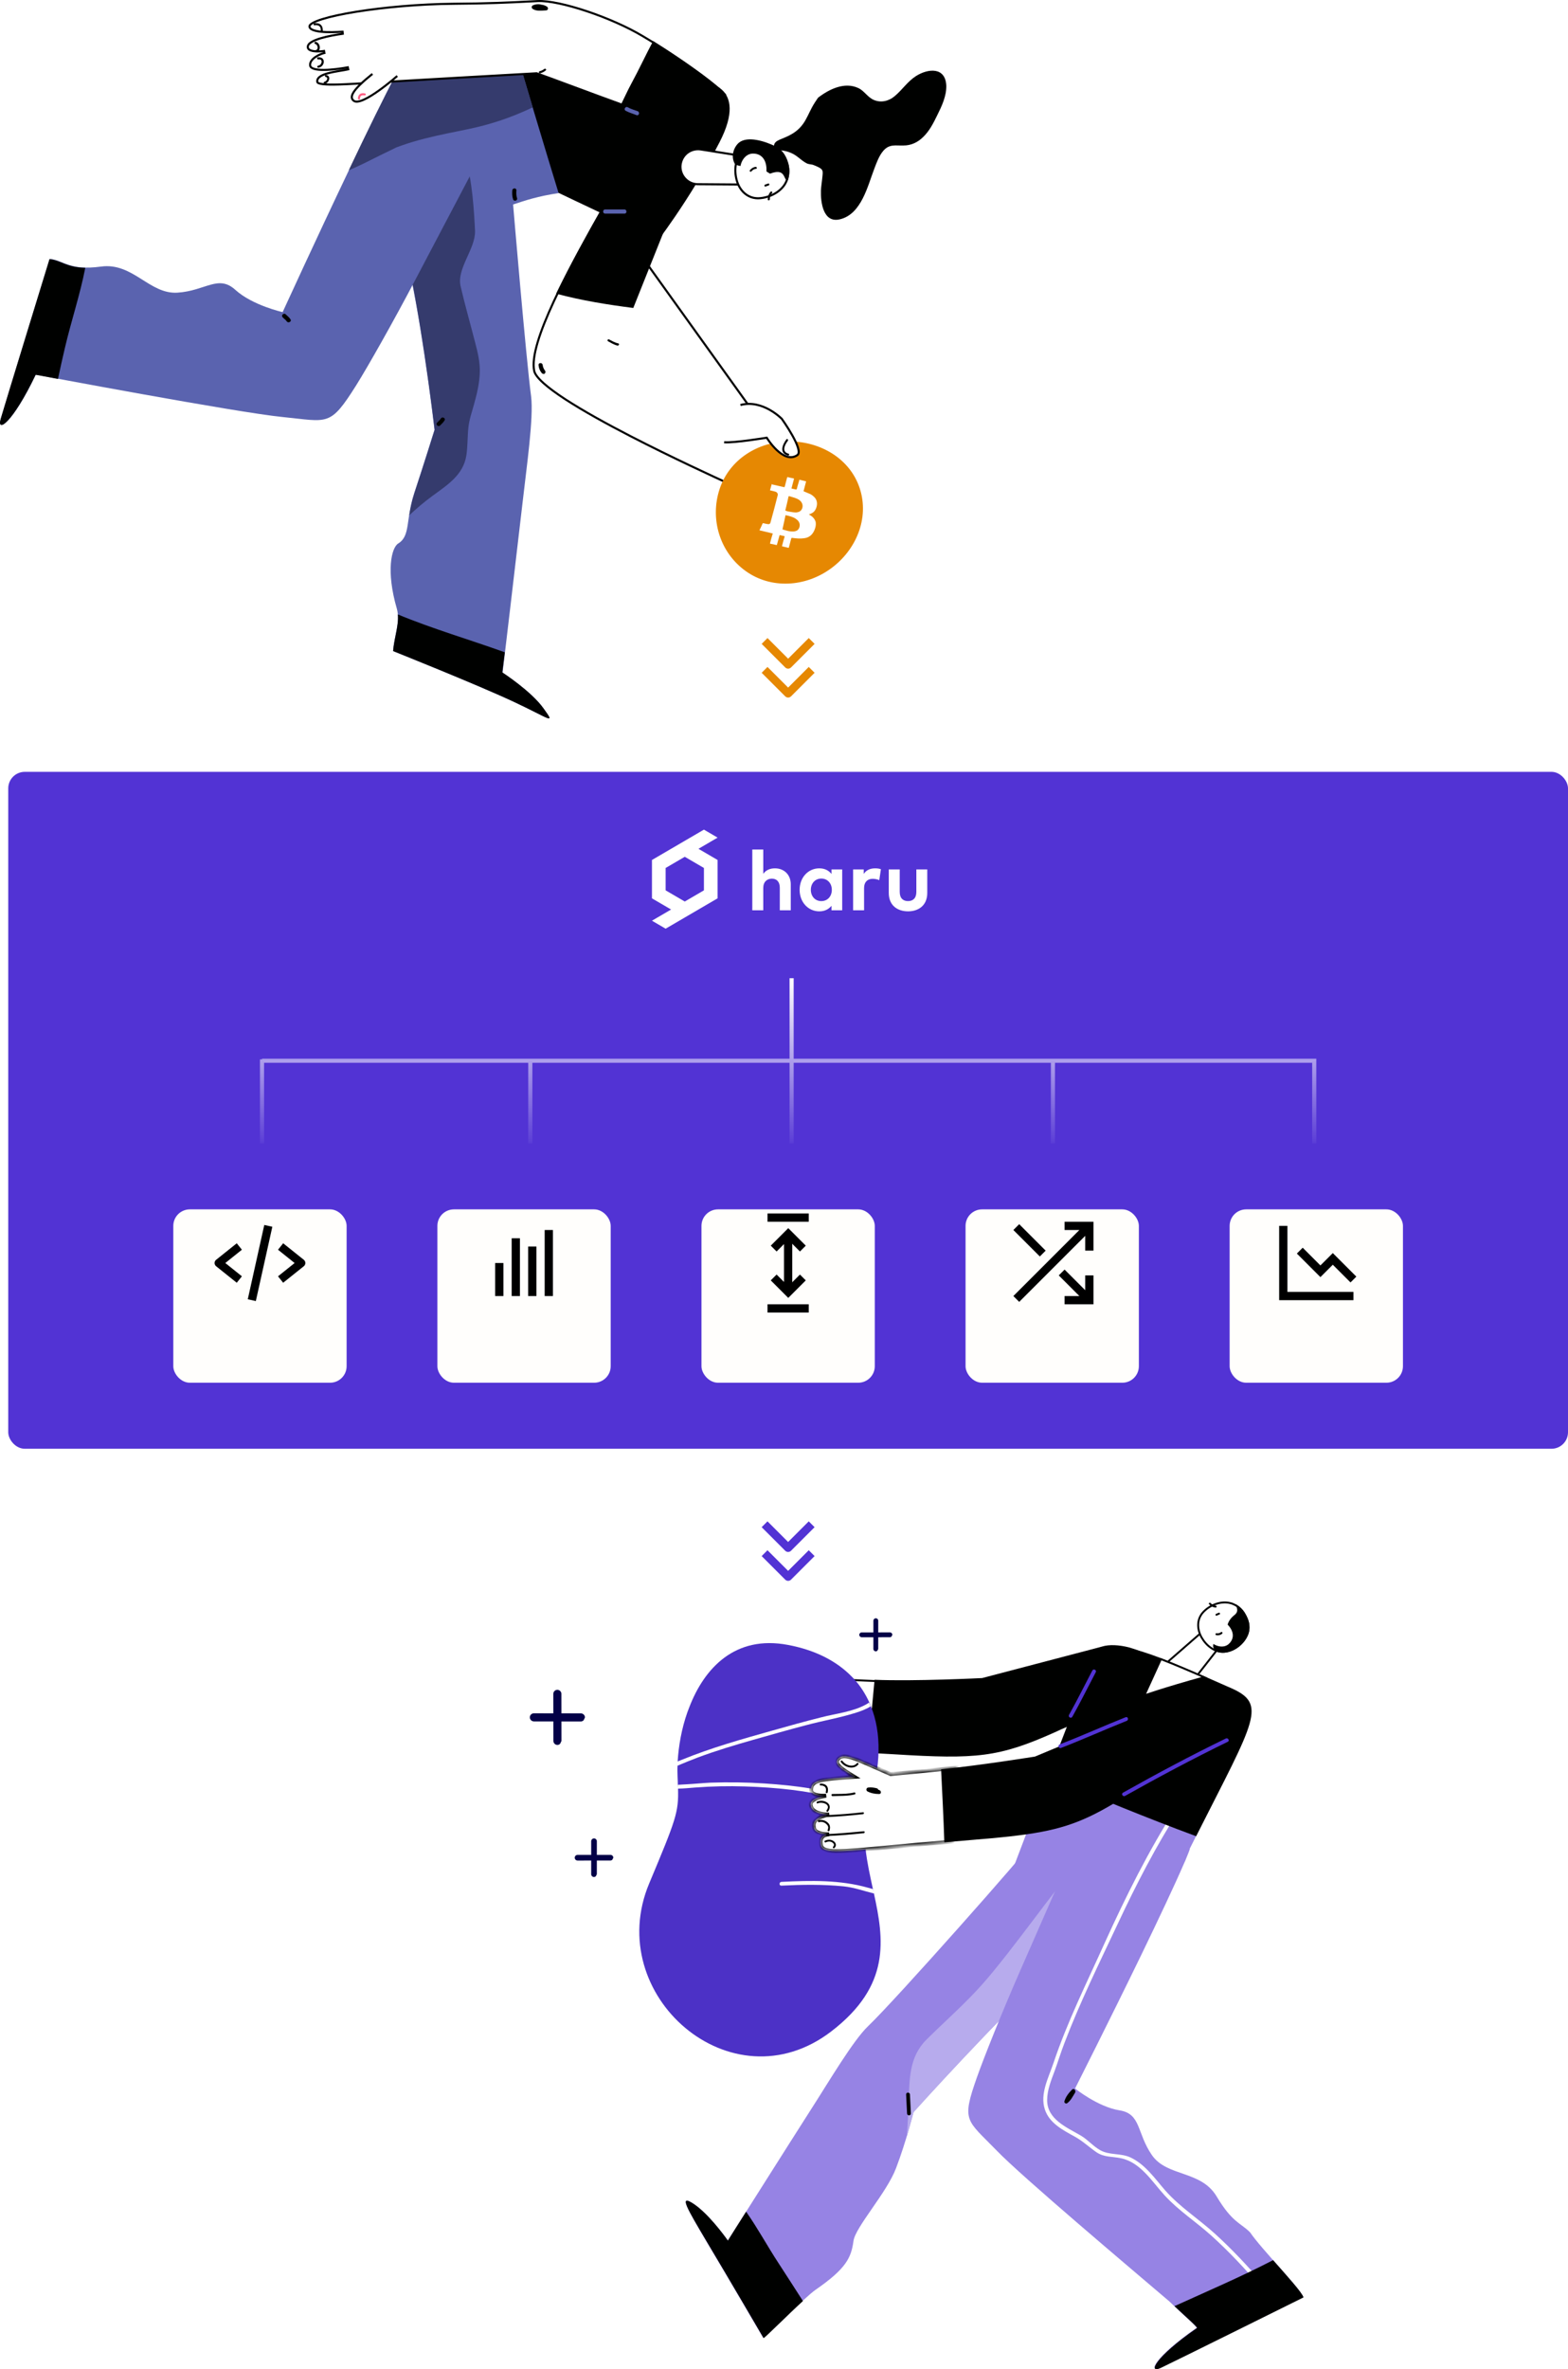 <svg xmlns="http://www.w3.org/2000/svg" width="380" height="574" fill="none" viewBox="0 0 380 574">
    <rect width="378" height="164" x="2" y="187" fill="#5233D4" rx="4"/>
    <g filter="url(#filter0_d)">
        <rect width="42" height="42" x="106" y="285" fill="#FFFEFC" rx="4"/>
    </g>
    <path fill="#000" d="M124 300h2v14h-2v-14zm4 2h2v12h-2v-12zm4-4h2v16h-2v-16zm-12 8h2v8h-2v-8z"/>
    <g filter="url(#filter1_d)">
        <rect width="42" height="42" x="170" y="285" fill="#FFFEFC" rx="4"/>
    </g>
    <path stroke="#000" stroke-miterlimit="3.999" stroke-width="2" d="M191 299v14"/>
    <path fill="#000" d="M186 316H196V318H186zM186 294H196V296H186z"/>
    <path stroke="#000" stroke-width="2" d="M187.5 302.5l3.536-3.536 3.535 3.536M187.5 309.5l3.536 3.536 3.535-3.536"/>
    <g filter="url(#filter2_d)">
        <rect width="42" height="42" x="42" y="285" fill="#FFFEFC" rx="4"/>
    </g>
    <path fill="#000" d="M57.375 310.781l1.25-1.562L54.601 306l4.024-3.219-1.25-1.562-5 4c-.237.19-.375.477-.375.781 0 .304.138.591.375.781l5 4zm11.25-9.562l-1.25 1.562L71.399 306l-4.024 3.219 1.25 1.562 5-4c.237-.19.375-.477.375-.781 0-.304-.138-.591-.375-.781l-5-4zM66 297.216l-4 18-1.953-.434 4-18 1.953.434z"/>
    <g filter="url(#filter3_d)">
        <rect width="42" height="42" x="298" y="285" fill="#FFFEFC" rx="4"/>
    </g>
    <path fill="#000" d="M312 297h-2v18h18v-2h-16v-16z"/>
    <path fill="#000" d="M320 306.586l-4.293-4.293-1.414 1.414 5.707 5.707 3-3 4.293 4.293 1.414-1.414-5.707-5.707-3 3z"/>
    <g filter="url(#filter4_d)">
        <rect width="42" height="42" x="234" y="285" fill="#FFFEFC" rx="4"/>
    </g>
    <path stroke="#000" stroke-linecap="square" stroke-width="2" d="M259 297h5v5M247 314l16-16M264 310v5h-5M258 309l5 5M247 298l5 5"/>
    <path fill="#fff" fill-rule="evenodd" d="M184.975 211.705c.702-.981 1.749-1.328 2.828-1.328 2.238 0 3.835 1.563 3.835 3.861v6.304h-2.655v-5.446c0-1.43-.712-2.216-1.923-2.216-1.139 0-2.085.745-2.085 2.237v5.425h-2.656V205.82h2.656v5.885zm11.529 3.882c0 1.512.987 2.728 2.543 2.728 1.516 0 2.543-1.165 2.543-2.728 0-1.563-1.027-2.728-2.543-2.728-1.556 0-2.543 1.216-2.543 2.728zm2.055-5.21c1.353 0 2.299.551 2.95 1.358v-1.093h2.594v9.9h-2.594v-1.093c-.641.796-1.597 1.348-2.95 1.348-2.716 0-4.772-2.237-4.772-5.21s2.056-5.21 4.772-5.21zm10.764 1.348v-1.083h-2.573v9.899h2.655v-5.394c0-1.471.844-2.227 2.075-2.227.539 0 1.17.123 1.608.317l.396-2.646c-.366-.133-.814-.214-1.383-.214-1.211 0-2.157.418-2.778 1.348zm10.737 6.589c1.139 0 2.014-.643 2.014-2.227v-5.445h2.645v5.68c0 3.126-2.197 4.475-4.659 4.475-2.472 0-4.669-1.349-4.669-4.475v-5.68h2.655v5.445c0 1.584.865 2.227 2.014 2.227zM170.595 201l-4.64 2.709-7.955 4.645v9.291l4.641 2.71h-.001l-4.64 2.71 3.314 1.935 4.641-2.71 7.954-4.645v-9.291l-4.639-2.709 4.639-2.709-3.314-1.936zm-9.281 14.709v-5.42l4.641-2.709 4.64 2.709v5.42l-4.64 2.71-4.641-2.71z" clip-rule="evenodd"/>
    <path fill="url(#paint0_linear)" fill-rule="evenodd" d="M192.345 256.5h126.657V277h-1v-19.5h-62.328V277h-1v-19.5h-62.329V277h-1v-19.5h-62.328V277h-1v-19.5H64V277h-1v-20.333h.5v-.167h127.845V237h1v19.5z" clip-rule="evenodd"/>
    <path fill="#fff" stroke="#000" stroke-width=".461" d="M296.632 397.596l-5.316-2.217-10.426 9.086 7.054 4.233 8.688-11.102z"/>
    <path fill="#fff" stroke="#000" stroke-width=".461" d="M293.545 399.287h0l.008.006c.926.661 2.068 1.011 3.249.879h.004c2.392-.221 4.714-2.137 5.515-4.36.657-1.93-.038-3.512-.674-4.648h0l-.001-.002c-.531-.973-1.327-1.77-2.3-2.301-.371-.185-.713-.355-1.094-.44h-.001l-.012-.003c-2.204-.617-4.839.353-6.453 1.968h0l-.002.002c-1.748 1.704-1.766 4.116-.65 6.218.586 1.036 1.392 2.017 2.411 2.681z"/>
    <path fill="#000100" d="M294.525 397.638c-.967.783-.506 2.349.691 2.625.507.138 1.059.184 1.612.138 2.487-.23 4.882-2.21 5.711-4.513.691-2.027-.046-3.685-.691-4.836-.552-1.014-1.381-1.843-2.395-2.395.231.783.875 1.704-.276 2.625-.921.691-1.612 1.704-1.796 2.856-.138.921-.415 1.75-1.198 2.394-.46.369-.967.691-1.474 1.014-.092.046-.138.092-.184.092z"/>
    <path fill="#fff" d="M296.69 392.894c2.211 1.658 2.809 3.869 1.059 5.435-1.474 1.289-3.915.184-4.375-.737l3.316-4.698z"/>
    <path fill="#000100" d="M293.374 388.38c.368.369.783.599 1.289.645.277 0 .231.461-.046.461-.644-.046-1.197-.369-1.612-.829-.184-.184.185-.507.369-.277zM295.538 391.144l-.644.276c-.277.138-.461-.276-.185-.414l.645-.277c.277-.092.461.323.184.415zM294.802 395.704c.414.046.783 0 1.105-.277.23-.184.507.184.276.369-.414.368-.921.46-1.427.368-.277-.046-.231-.507.046-.46z"/>
    <path fill="#fff" stroke="#000" stroke-width=".461" d="M183.562 413.833l-.012.457c-1.31.092-2.324.275-3.002.646-.334.183-.579.408-.739.685-.161.276-.246.621-.236 1.058.01.292.147.545.389.772.246.23.592.423.987.581.79.318 1.722.476 2.29.544l-.038.459c-.471-.023-1.124.014-1.646.28-.257.131-.478.315-.633.573-.155.258-.254.605-.243 1.075.01.317.093.569.265.784.175.22.458.419.902.597.896.359 2.371.604 4.696.808 2.569.226 6.135.401 11.029.641 3.907.191 8.66.424 14.428.758 1.255-5.699 2.465-11.395 3.502-17.133-7.951-.321-17.021-.731-22.081-1.095l-.001-.001-1.279-.097c-4.411-.339-7.262-.558-9.086-.438-.997.066-1.647.231-2.07.506-.406.263-.627.644-.722 1.217-.037.249.022.452.153.629.136.185.359.352.663.498.61.294 1.477.475 2.393.59l-.018.458c-.985.046-1.949.16-2.666.403-.733.248-1.105.591-1.122 1.034-.04 1.06.847 1.74 1.874 2.168.501.209 1.008.345 1.391.428.191.042.35.071.461.089l.128.019.033.005.008.001h.002v.001z"/>
    <path fill="#000100" d="M210.247 424.654c2.027.138 4.145.23 6.448.368 19.943 1.244 25.378.737 38.964-5.342.875-.415 1.797-.829 2.764-1.244.046 0 .046-.046.092-.046 5.803-2.671 13.172-6.264 23.351-11.007l2.671-.922c-2.165-3.224-5.619-5.48-9.027-6.724-.645-.23-1.244-.414-1.842-.599-2.533-.644-4.882-.737-6.54-.23l-1.014.276-28.094 7.37s-16.443.829-26.069.414c-.552 5.941-1.105 11.837-1.704 17.686z"/>
    <path fill="#FF5C82" d="M199.838 407.245c-8.658-6.679-10.869-9.074-12.435-7.508-1.566 1.566.829 4.376 5.204 8.567 4.376 4.191 7.231-1.059 7.231-1.059z"/>
    <path fill="#9683E4" d="M254.646 428.523c12.159 4.559 24.318 9.257 36.431 13.909-1.151 2.303-2.395 4.744-3.73 7.415 0 0-52.643 30.674-45.689 12.85 4.053-10.317 8.751-22.936 12.988-34.174z"/>
    <path fill="#9683E4" d="M168.243 534.039c3.362 2.303 7.047 7.231 8.152 8.797 3.362-5.296 13.679-21.646 20.357-32.101 4.146-6.448 10.041-16.443 13.633-19.851 6.633-6.31 39.195-43.109 38.919-43.524 4.099-.368 5.296 8.567 9.349 7.415.046 0-2.579 9.672-1.888 14.6.322 2.303-2.257 5.435-1.935 7.738-12.988 11.883-33.437 34.589-33.437 34.589s-1.796 7.185-4.237 13.587c-2.257 5.987-9.856 14.277-10.317 17.639-.553 4.1-1.796 6.725-9.257 11.883-2.58 1.796-12.16 11.56-12.62 11.607 0 0-8.797-15.061-13.679-23.213-4.744-8.106-7.047-11.883-3.04-9.166z"/>
    <path fill="#B7ABED" d="M220.195 509.536c.231-5.711.047-11.145 4.376-15.429 4.467-4.421 9.165-8.52 13.403-13.264 7.23-8.106 19.574-25.746 20.679-26.022.046 0-2.579 9.672-1.888 14.6.322 2.303-2.257 5.435-1.935 7.737-12.988 11.883-33.437 34.589-33.437 34.589s-.645 2.487-1.612 5.803c.184-2.671.322-5.342.414-8.014z"/>
    <path fill="#000100" d="M168.243 534.039c3.362 2.303 7.047 7.231 8.152 8.797.968-1.566 2.534-4.007 4.422-7.001 2.809 4.007 5.204 8.429 7.83 12.436 1.98 3.04 3.96 6.125 5.941 9.211-3.823 3.501-9.211 8.935-9.534 8.981 0 0-8.797-15.06-13.679-23.212-4.836-8.152-7.139-11.929-3.132-9.212z"/>
    <path fill="#9683E4" d="M236.776 503.227c1.658-4.698 5.941-15.475 10.593-26.068 6.402-14.554 12.343-28.187 12.343-28.187l9.166 1.29 16.949-1.981 2.533-.322c-.184.506-.415 1.197-.783 2.026-.184.507-.415 1.014-.691 1.612-2.165 5.02-6.126 13.403-10.317 22.062-7.599 15.659-16.028 32.332-16.028 32.332s5.527 4.467 10.778 5.296c5.25.829 4.145 5.481 7.829 10.823 3.685 5.343 11.883 3.639 15.706 10.041 3.823 6.402 5.849 6.402 8.106 8.705 2.717 4.007 12.389 13.863 12.85 15.659 0 0-31.457 15.613-34.589 17.087-3.132 1.474-1.52-2.487 8.705-9.58.691.092-3.132-3.132-6.54-6.448-9.074-7.737-35.741-30.213-41.82-36.523-7.369-7.599-8.613-7-4.79-17.824z"/>
    <path fill="#fff" d="M255.291 499.865c3.362-10.04 8.106-19.528 12.435-29.154 5.113-11.238 10.64-22.384 17.318-32.793.322-.506 1.151-.092.829.415-5.711 8.889-10.547 18.284-15.015 27.818-4.467 9.488-9.165 19.022-12.896 28.832-.875 2.257-1.566 4.56-2.395 6.816-.829 2.211-1.796 4.606-1.796 7.001 0 4.652 4.698 6.586 8.106 8.567 1.75 1.013 3.04 2.625 4.79 3.592 2.211 1.244 4.974.645 7.323 1.75 3.593 1.704 5.895 5.113 8.429 8.014 3.546 4.007 8.06 6.863 12.02 10.455 4.146 3.777 8.106 7.968 11.745 12.297.368.461-.415.967-.783.507-3.639-4.329-7.645-8.567-11.883-12.389-3.684-3.317-7.922-6.034-11.284-9.718-3.039-3.317-5.803-7.968-10.547-8.982-2.118-.46-4.099-.184-5.987-1.473-1.796-1.244-3.316-2.718-5.251-3.777-2.855-1.566-6.171-3.27-7.231-6.586-1.243-3.777.922-7.738 2.073-11.192z"/>
    <path fill="#000100" d="M257.962 509.076c.323-1.105 1.06-2.026 1.843-2.809.322-.369.829 0 .783.368.046.092.046.231-.046.369-.553.875-1.014 1.888-1.889 2.533-.322.276-.829-.092-.691-.461zM220.518 507.418l.23 4.606c.046.599-.875.645-.921.046l-.23-4.606c-.046-.599.875-.645.921-.046zM290.018 564.069c.645.092-2.303-2.442-5.389-5.343 8.014-3.639 16.074-7.093 23.904-11.146 3.454 3.915 7.093 7.922 7.369 9.027 0 0-31.457 15.614-34.589 17.087-3.178 1.474-1.566-2.487 8.705-9.625z"/>
    <path fill="#4C31C6" d="M201.451 492.162c14.543-11.146 12.747-22.338 10.338-33.439-.075-.384-.138-.703-.239-1.048-1.405-6.49-2.9-12.928-1.332-19.317.078-.281.181-.601.259-.882.039-.14.103-.319.142-.46 2.932-9.085 3.039-17.172.446-23.623l-.379-.92c-.874-1.916-1.991-3.717-3.363-5.301-.305-.37-.636-.702-.967-1.034-3.649-3.717-8.784-6.372-15.366-7.608-12.897-2.461-20.331 5.668-23.954 15.124-.155.396-.284.753-.438 1.15-1.432 4.038-2.138 8.228-2.369 11.959-.026.371-.028.703-.029 1.035-.054.907-.019 1.763.003 2.555.048.754.046 1.418.069 2.044-.001.333.023.627.048.92.17 5.775-.514 7.539-6.98 22.975-11.386 27.077 19.991 54.38 44.111 35.87z"/>
    <path fill="#030047" fill-rule="evenodd" d="M215.67 396.663c.107 0 .267-.053.374-.16.033-.033.066-.107.112-.209.028-.063.061-.137.102-.219 0-.321-.267-.588-.588-.588l-2.832.002.001-2.833c0-.321-.267-.588-.588-.588-.32 0-.588.268-.588.588l-.001 2.833-2.833.002c-.321 0-.588.267-.588.588-.001.321.267.588.587.588l2.833-.002-.001 2.833c-.001.321.267.588.587.588.107 0 .268-.054.375-.161.033-.033.066-.107.111-.209.029-.063.062-.137.103-.218l.001-2.833 2.833-.002zM147.948 450.762c.125 0 .312-.062.437-.187.038-.039.077-.125.13-.244.033-.074.072-.16.119-.255.001-.374-.311-.686-.685-.686l-3.305.002.002-3.305c0-.374-.312-.686-.686-.686-.374.001-.686.313-.686.687l-.002 3.305-3.305.001c-.374.001-.686.313-.686.687-.001.374.311.685.685.685l3.305-.001-.001 3.305c-.001.374.311.685.685.685.125 0 .312-.062.437-.187.038-.039.077-.125.13-.244.033-.074.072-.16.119-.255l.002-3.305 3.305-.002z" clip-rule="evenodd"/>
    <path fill="#fff" d="M182.43 421.549c4.371-1.242 8.678-2.47 13.035-3.609 3.974-1.062 8.087-1.753 12.024-3.007 1.061-.345 2.428-.819 3.516-1.535l-.379-.919c-.231.179-.499.332-.768.485-3.237 1.778-7.208 2.175-10.748 3.084-3.986.998-7.922 2.086-11.82 3.199-7.425 2.085-14.913 4.184-22.073 7.113-.217.076-.588.217-1.048.409-.027.37-.029.703-.03 1.035 1.688-.704 3.376-1.407 5.076-2.047 4.333-1.598 8.781-2.954 13.215-4.208zM168.475 433.074c4.026-.309 8.064-.387 12.075-.261 7.422.24 15.009.978 22.182 2.83 2.451.638 5.08 1.507 7.503 2.682.078-.281.181-.601.259-.882-1.072-.55-2.156-.997-3.228-1.38-6.941-2.529-14.603-3.485-21.973-3.968-4.343-.292-8.738-.342-13.095-.199-2.006.103-4.026.308-6.032.411-.562.013-1.214.078-1.904.116-.002.333.023.627.047.921 1.393-.013 2.825-.168 4.166-.27zM189.358 456.841c5.034-.245 10.068-.324 15.049.173 2.541.254 4.94 1.136 7.416 1.736-.075-.384-.138-.704-.239-1.049-.421-.115-.778-.242-1.161-.332-6.828-1.953-13.97-1.784-21.011-1.436-.6-.013-.68.934-.054.908z"/>
    <path fill="#030047" fill-rule="evenodd" d="M140.785 417.071c.178 0 .445-.088.623-.266.055-.055.11-.178.186-.348.047-.105.102-.228.17-.364-.001-.535-.447-.981-.982-.982l-4.721-.007-.008-4.722c-.001-.534-.447-.98-.981-.981-.535-.001-.98.444-.979.978l.008 4.722-4.722-.008c-.534-.001-.979.444-.978.979.001.534.447.98.981.981l4.722.008.007 4.721c.001.535.447.981.982.982.178 0 .445-.089.623-.267.055-.055.11-.178.186-.348.046-.105.101-.228.169-.364l-.007-4.721 4.721.007z" clip-rule="evenodd"/>
    <path fill="#000100" d="M253.909 430.503c11.929 4.928 23.858 9.902 35.971 14.37 14.415-28.509 17.317-32.01 8.29-35.971-.23-.092-.415-.184-.645-.276-1.796-.783-3.454-1.52-5.02-2.211-.138-.046-.23-.092-.369-.138-4.375-1.888-7.967-3.454-10.961-4.606-12.297-4.697-14.6-2.993-18.423 6.172-2.349 5.619-5.481 13.771-8.843 22.66z"/>
    <path fill="#5233D4" d="M259.067 415.488c1.981-3.546 3.777-7.185 5.665-10.777.277-.507 1.106-.092.829.415-1.888 3.592-3.684 7.23-5.665 10.777-.276.553-1.105.138-.829-.415z"/>
    <path fill="#fff" stroke="#000" stroke-width=".461" d="M277.325 410.763l.437-.149c.635-.215 1.592-.532 2.883-.941 2.48-.786 6.193-1.912 11.22-3.307-4.15-1.815-7.62-3.269-10.525-4.401l-4.015 8.798z"/>
    <mask id="088o3829sa" fill="#fff">
        <path fill-rule="evenodd" d="M207.08 430.49c-8.173.548-10.47.791-10.512 3.099-.046 1.243 1.751 1.52 3.639 1.474-1.935.368-3.869 1.013-3.731 2.21.231 2.442 4.468 2.349 4.468 2.349-2.579.553-4.099 1.336-3.685 3.178.231 1.428 2.487 1.612 3.685 1.612-.967.092-2.349.415-2.027 2.441.322 2.217 3.612 1.908 17.299.626 3.948-.37 8.762-.822 14.619-1.316.46-5.988.829-11.929 1.059-17.917-5.338.556-11.213 1.152-16.047 1.583-1.401-.605-2.66-1.165-3.79-1.669-5.132-2.286-7.621-3.394-8.856-2.125-1.264 1.299.896 2.624 3.829 4.424l.05.031z" clip-rule="evenodd"/>
    </mask>
    <path fill="#fff" fill-rule="evenodd" d="M207.08 430.49c-8.173.548-10.47.791-10.512 3.099-.046 1.243 1.751 1.52 3.639 1.474-1.935.368-3.869 1.013-3.731 2.21.231 2.442 4.468 2.349 4.468 2.349-2.579.553-4.099 1.336-3.685 3.178.231 1.428 2.487 1.612 3.685 1.612-.967.092-2.349.415-2.027 2.441.322 2.217 3.612 1.908 17.299.626 3.948-.37 8.762-.822 14.619-1.316.46-5.988.829-11.929 1.059-17.917-5.338.556-11.213 1.152-16.047 1.583-1.401-.605-2.66-1.165-3.79-1.669-5.132-2.286-7.621-3.394-8.856-2.125-1.264 1.299.896 2.624 3.829 4.424l.05.031z" clip-rule="evenodd"/>
    <path fill="#000" d="M196.568 433.589l.461.008v.009l-.461-.017zm10.512-3.099l.241-.392 1.231.755-1.441.097-.031-.46zm-6.873 4.573l-.011-.461.097.913-.086-.452zm-3.731 2.21l.458-.052.001.009-.459.043zm4.468 2.349l-.01-.46.106.911-.096-.451zm-3.685 3.178l.45-.101.003.014.002.014-.455.073zm3.685 1.612v-.46l.043.919-.043-.459zm-2.027 2.441l.455-.072.001.006-.456.066zm17.299.626l-.043-.459.043.459zm14.619-1.316l.459.035-.03.39-.39.033-.039-.458zm1.059-17.917l-.048-.458.529-.055-.021.531-.46-.018zm-16.047 1.583l.04.459-.116.01-.107-.046.183-.423zm-3.79-1.669l-.187.421.187-.421zm-8.856-2.125l-.331-.321.331.321zm3.829 4.424l.241-.392-.241.392zm-10.922 3.122c.012-.66.19-1.233.642-1.695.436-.444 1.078-.735 1.909-.952 1.654-.432 4.326-.631 8.391-.903l.061.919c-4.108.275-6.671.471-8.22.875-.769.201-1.22.438-1.483.706-.245.25-.37.572-.379 1.066l-.921-.016zm4.11 1.942c-.957.024-1.941-.032-2.697-.275-.379-.122-.738-.303-1.002-.579-.276-.289-.427-.66-.411-1.097l.921.034c-.007.185.049.315.156.426.118.124.319.242.618.339.604.194 1.461.254 2.393.231l.022.921zm-4.199 1.803c-.106-.913.602-1.509 1.338-1.88.767-.387 1.786-.649 2.764-.836l.172.905c-.957.182-1.872.426-2.521.754-.681.343-.871.667-.838.952l-.915.105zm4.925 2.296l.009.461h-.056c-.034.001-.083 0-.145-.001-.123-.002-.298-.009-.508-.024-.417-.031-.984-.099-1.563-.249-1.108-.287-2.518-.95-2.663-2.492l.917-.087c.085.899.908 1.41 1.977 1.688.509.131 1.016.193 1.4.221.191.014.349.02.458.022l.125.001h.039l.01.46zm-4.134 3.279c-.119-.527-.106-1.014.055-1.455.161-.441.456-.796.835-1.085.739-.562 1.853-.912 3.147-1.189l.193.901c-1.285.275-2.22.593-2.782 1.021-.271.207-.44.427-.528.668-.088.242-.11.543-.021.937l-.899.202zm4.134 1.972c-.613 0-1.53-.046-2.338-.29-.788-.238-1.642-.723-1.801-1.709l.909-.147c.071.441.46.763 1.158.974.677.205 1.487.251 2.072.251v.921zm-2.482 2.053c-.179-1.13.109-1.901.695-2.376.541-.439 1.251-.549 1.743-.596l.087.917c-.474.045-.939.142-1.25.394-.266.216-.507.62-.365 1.516l-.91.145zm17.797 1.011c-6.828.64-11.106 1.042-13.711 1.002-1.296-.02-2.249-.149-2.91-.455-.341-.157-.616-.367-.818-.643-.201-.274-.31-.587-.359-.921l.912-.133c.032.22.096.382.19.51.093.127.235.246.462.351.474.22 1.259.35 2.537.37 2.541.039 6.752-.355 13.611-.998l.086.917zm14.615-1.316c-5.855.495-10.667.946-14.615 1.316l-.086-.917c3.948-.37 8.764-.821 14.623-1.316l.078.917zm1.48-18.357c-.23 5.995-.599 11.942-1.06 17.934l-.918-.071c.46-5.983.828-11.918 1.058-17.898l.92.035zm-16.548 1.106c4.83-.43 10.703-1.026 16.04-1.582l.096.916c-5.338.556-11.217 1.153-16.055 1.584l-.081-.918zm-.142.882c-1.404-.606-2.664-1.168-3.794-1.671l.375-.841c1.13.503 2.386 1.062 3.784 1.666l-.365.846zm-3.794-1.671c-2.581-1.149-4.45-1.981-5.829-2.374-1.398-.398-2.087-.286-2.51.15l-.661-.643c.813-.834 1.985-.802 3.424-.393 1.457.416 3.399 1.282 5.951 2.419l-.375.841zm-8.339-2.224c-.233.239-.259.416-.227.569.042.198.203.462.556.801.704.676 1.925 1.428 3.411 2.34l-.482.785c-1.447-.888-2.773-1.699-3.566-2.46-.396-.38-.721-.804-.82-1.276-.109-.516.069-.992.467-1.402l.661.643zm3.74 3.71l.05.031-.482.785-.05-.031.482-.785z" mask="url(#088o3829sa)"/>
    <path fill="#000100" d="M228.071 428.661c9.58-.967 22.753-3.086 22.753-3.086l38.043-15.89 8.474 9.396c-35.003 22.706-32.931 24.364-62.039 26.713-2.302.184-4.421.368-6.448.553-.184-5.942-.506-11.837-.783-17.686z"/>
    <path fill="#5233D4" d="M256.811 422.627c5.389-2.072 10.639-4.467 15.982-6.586.552-.23.829.645.276.875-5.343 2.119-10.593 4.514-15.982 6.586-.506.185-.829-.69-.276-.875zM272.148 434.326c8.198-4.606 16.488-9.027 24.917-13.126.506-.277 1.013.506.506.783-8.428 4.099-16.718 8.52-24.916 13.126-.507.276-1.014-.461-.507-.783z"/>
    <path fill="#000100" fill-rule="evenodd" d="M204.168 426.634c.737 1.06 2.579 1.658 3.5.553.184-.23.553.092.322.322-1.151 1.336-3.316.691-4.237-.645-.138-.23.23-.46.415-.23zm-1.295 7.997c1.398-.013 2.774-.026 4.15-.352.277-.092.415.369.138.461-1.298.333-2.596.353-3.912.373-.505.008-1.012.016-1.522.042-.277-.047-.323-.507 0-.507.384-.01.765-.013 1.146-.017zm6.269 4.439c-2.856.322-5.711.552-8.567.69-.322 0-.276.461 0 .461 2.856-.138 5.711-.368 8.567-.691.322-.046.276-.506 0-.46zm-8.705 5.296c2.948-.138 5.942-.414 8.889-.691.277-.046.323.415 0 .461-2.947.322-5.895.553-8.889.691-.276.046-.276-.415 0-.461zm.092-7.599c-.691-.507-1.704-.645-2.487-.276-.276.092-.138.552.138.414 1.06-.46 3.27.23 2.165 1.658-.184.23.138.553.322.323.553-.691.599-1.566-.138-2.119zm-2.164 4.237c.736-.23 1.566 0 2.164.507.645.552.737 1.151.507 1.98-.092.276-.553.184-.461-.092.015-.072.038-.149.062-.228.053-.171.108-.351.076-.509-.046-.322-.276-.599-.506-.783-.461-.414-1.106-.599-1.704-.414-.277.092-.415-.369-.138-.461zm3.73 5.112c-.645-.506-1.474-.506-2.211-.138-.23.138 0 .507.277.369.46-.231 1.013-.277 1.474 0 .414.23.691.644.276 1.059-.23.23.092.507.322.322.507-.506.415-1.197-.138-1.612zm-3.224-14.001c.553 0 1.152.138 1.52.599.322.461.322 1.013.184 1.566-.092.276-.506.184-.46-.092.092-.369.138-.783-.092-1.152-.277-.368-.737-.46-1.152-.46-.276 0-.276-.461 0-.461zm13.633 1.151c-.691-.184-1.382-.276-2.119-.184-.414.046-.598.645-.184.921.875.461 1.843.645 2.856.645.506 0 .552-.645.184-.875-.138-.092-.276-.138-.415-.184-.046-.139-.138-.277-.322-.323z" clip-rule="evenodd"/>
    <path fill="#fff" stroke="#000" stroke-width=".501" d="M192.597 113.786h0v.001h0l.003.003.013.015.049.06c.043.053.103.131.17.228.136.196.296.463.405.759.11.298.162.607.104.896-.056.28-.222.567-.598.822-.172.116-.429.207-.768.268-.336.06-.734.088-1.174.089-.881.002-1.904-.101-2.883-.241-.977-.14-1.903-.316-2.584-.457-.341-.071-.62-.132-.814-.177l-.224-.051-.058-.014-.014-.004h-.004l-.001-.001h0l-.059.244.059-.244-.154.476h.001l.004.002.015.006.062.026.235.101c.203.087.491.214.831.372.682.316 1.572.752 2.412 1.239.845.49 1.619 1.018 2.084 1.514.233.249.368.468.411.65.039.162.009.304-.127.449l-.002.003c-.304.334-.846.504-1.63.497-.776-.007-1.736-.187-2.805-.488-2.135-.602-4.652-1.673-6.905-2.725-.323-.15-.844-.389-1.534-.705-4.137-1.897-14.344-6.577-24.271-11.699-5.792-2.988-11.481-6.123-15.811-8.941-2.166-1.41-3.985-2.735-5.305-3.92-.66-.592-1.19-1.144-1.576-1.65-.388-.509-.618-.955-.698-1.336-.35-1.665-.019-4.04.842-6.94.859-2.89 2.232-6.266 3.928-9.918 3.372-7.261 8.009-15.584 12.374-23.294l45.997 64.085z"/>
    <path fill="#000100" d="M153.476 74.613l10.429-26.12-17.498.952c-4.061 7.12-8.322 14.84-11.631 21.709 6.166 1.654 12.433 2.657 18.7 3.46zM149.816 83.186c-.802-.15-1.504-.601-2.205-.952-.301-.15-.552.3-.251.451.752.401 1.454.852 2.306 1.053.351 0 .501-.451.15-.552zM132.118 89.855c-.3-.401-.551-.903-.601-1.404-.05-.652-1.053-.652-1.003 0 .05.702.301 1.353.752 1.905.151.2.451.3.702.2.201-.15.301-.5.15-.701z"/>
    <path fill="#000100" d="M132.419 45.434c1.304.35 10.278 4.963 20.707 9.576l5.314 4.612s8.623-10.93 15.943-25.168c7.32-14.189-4.111-14.54-4.111-14.54S136.581 14.3 125.601 8.132c-3.359 7.822 8.222 34.695 6.818 37.302z"/>
    <path fill="#5A63AF" d="M151.321 50.748h-4.663c-.652 0-.652 1.003 0 1.003h4.713c.602 0 .601-1.003-.05-1.003zM131.717 171.626c2.958 4.161 1.705 2.557-7.319-1.654-9.025-4.212-29.13-12.234-29.13-12.234.251-3.71 1.805-7.119.903-10.277-2.657-9.125-1.304-14.791.35-15.793 3.009-1.855 1.756-5.766 3.861-12.183 2.256-6.819 4.914-15.342 4.914-15.342s-2.407-21.007-5.766-37.352c-.752-3.71-1.554-7.169-2.356-10.077-1.304-4.663-1.555-13.085-1.555-20.706.05-7.62.351-14.44.251-15.843-.05-.752-.1-1.304-.1-1.805 0-1.304.2-1.604.902-1.604.552 0 1.354.25 2.607.3 2.357.15 6.167-.1 12.234-3.108 4.462-2.206 7.721-1.103 13.236-2.507.852 2.908 2.556 8.624 4.361 14.64 2.607 8.674 5.415 17.999 6.267 20.706-5.013.752-8.021 1.755-11.03 2.758 0 0 3.109 36.95 4.362 46.476.652 5.164-1.103 17.197-2.005 25.218-1.805 15.643-4.914 41.764-4.914 41.764s6.969 4.462 9.927 8.623z"/>
    <path fill="#353B6D" d="M112.816 38.966c-2.206-5.414-12.083-2.356-17.147-4.763-.1 8.072.15 17.448 1.555 22.461 4.462 15.843 8.122 47.479 8.122 47.479s-2.657 8.523-4.914 15.342c-.651 2.056-1.002 3.81-1.253 5.365 1.805-1.705 3.66-3.259 5.565-4.663 3.61-2.657 7.521-5.064 8.273-9.827.351-2.256.25-4.562.501-6.818.201-1.906.852-3.71 1.354-5.566.702-2.506 1.303-5.013 1.403-7.62.101-2.557-.501-5.014-1.153-7.47-1.153-4.513-2.456-9.025-3.509-13.587-.953-4.262 3.66-9.025 3.509-13.387-.2-4.211-.702-12.985-2.306-16.946z"/>
    <path fill="#000100" d="M121.74 162.903s.201-1.855.602-4.863c-8.624-3.109-17.447-5.665-25.92-9.175.25 2.757-.903 5.716-1.154 8.874 0 0 20.105 8.022 29.129 12.233 9.025 4.212 10.329 5.816 7.32 1.655-2.958-4.162-9.977-8.724-9.977-8.724z"/>
    <path fill="#5A63AF" d="M115.824 38.966s-7.269 13.788-15.041 28.578c-5.665 10.78-11.681 21.358-14.439 25.77-6.417 10.177-6.718 8.824-17.848 7.721-11.18-1.103-59.813-10.278-59.813-10.278C3.018 102.589-.792 104.945.21 101.436c1.003-3.51 11.832-38.705 11.832-38.705 3.36.3 4.663 2.908 12.434 1.855 7.771-1.053 11.732 6.768 18.55 6.317 6.82-.451 9.877-4.462 14.039-.652 4.161 3.76 11.43 5.365 11.43 5.365s8.173-17.849 16.044-34.343c4.362-9.175 8.624-17.9 11.331-22.963.3-.601.602-1.153.902-1.604.452-.802.853-1.504 1.154-1.955l1.403 2.306 9.476 15.191 7.019 6.718z"/>
    <path fill="#000100" d="M14.048 91.81c.551-2.557 1.103-5.114 1.704-7.62 1.504-6.418 3.66-12.835 4.914-19.303-4.613-.1-5.966-1.855-8.674-2.106 0 0-10.83 35.246-11.832 38.705-1.003 3.51 2.808 1.153 8.473-10.679 0 0 2.056.351 5.415 1.003zM70.4 77.37c-.3-.501-.751-.802-1.152-1.203-.451-.451-1.203.2-.752.702.3.35.752.602 1.003 1.003.35.501 1.253.05.902-.502z"/>
    <path fill="#353B6D" d="M124.748 11.391c.853 2.908 2.557 8.624 4.362 14.64-.05.05-.1.05-.15.05-5.214 2.457-10.128 4.111-15.793 5.265-1.454.3-2.958.601-4.412.902-3.861.802-7.771 1.705-11.431 3.008-.401.15-.852.301-1.254.451-.1.05-.25.1-.4.2-1.154.552-2.357 1.154-3.51 1.706-2.206 1.103-4.362 2.206-6.618 3.208-.351.15-.702.301-1.003.401 4.362-9.175 8.624-17.898 11.331-22.962 0-1.304.2-1.604.902-1.604.452-.802.853-1.504 1.153-1.956l1.404 2.307c2.357.15 6.167-.1 12.234-3.109 4.462-2.156 7.67-1.053 13.185-2.507z"/>
    <path fill="#000100" d="M106.85 101.386c-.251.401-.602.702-.903 1.003-.451.451.251 1.153.702.702.401-.401.802-.752 1.103-1.254.301-.501-.551-1.003-.902-.451zM125.3 47.99c-.201-.6-.201-1.253-.151-1.854.051-.652-.952-.652-1.002 0-.05.702-.05 1.454.2 2.156.201.601 1.153.35.953-.301z"/>
    <path fill="#fff" stroke="#000" stroke-width=".501" d="M155.754 8.749h.001c4.606 2.729 9.225 5.783 12.885 8.43 1.83 1.323 3.418 2.543 4.645 3.568 1.182.988 2.009 1.78 2.399 2.304v.014l-.014.28c-.015.242-.043.589-.094 1.004-.102.833-.297 1.937-.666 3.031-.369 1.096-.908 2.166-1.688 2.945-.773.773-1.788 1.269-3.142 1.221-.488-.017-1.352-.194-2.529-.51-1.168-.313-2.624-.756-4.282-1.294-3.316-1.075-7.433-2.524-11.675-4.06-4.39-1.588-8.917-3.27-12.822-4.72-3.635-1.35-6.731-2.5-8.676-3.189l-.047-.017-.05.003-4.29.242c-7.263.408-19.733 1.11-30.004 1.713-2.012.111-3.918.229-5.689.338-3.045.188-5.694.35-7.816.414-1.678.05-3.01.037-3.936-.073-.465-.056-.81-.134-1.042-.232-.237-.1-.297-.194-.309-.248-.053-.266-.026-.493.058-.692.086-.203.237-.391.454-.567.44-.357 1.115-.638 1.925-.867.804-.228 1.712-.399 2.599-.55.213-.037.425-.072.635-.107.655-.11 1.28-.214 1.808-.33l-.098-.491c-1.525.275-3.802.61-5.723.629-.964.01-1.817-.062-2.437-.249-.63-.19-.929-.47-.972-.816-.106-.848.527-1.572 1.38-2.128.824-.538 1.75-.847 2.053-.9.007 0 .013-.002.02-.003l-.08-.495-.02.003c-.316.05-1.406.177-2.374.059-.498-.062-.928-.184-1.208-.385-.136-.097-.23-.21-.285-.338-.054-.129-.076-.291-.04-.502v-.002c.057-.338.358-.685.927-1.026.559-.334 1.32-.63 2.182-.887 1.724-.515 3.802-.864 5.354-1.089l-.053-.498c-1.426.1-3.539.186-5.258 0-.863-.092-1.602-.252-2.102-.497-.249-.122-.422-.257-.526-.4-.1-.137-.144-.29-.12-.476v-.001c.01-.078.058-.185.192-.32.133-.135.332-.28.602-.433.54-.305 1.326-.618 2.33-.93 2.003-.626 4.825-1.234 8.16-1.772C92.964 1.777 101.65.988 109.86.913c8.358-.044 13.779-.317 18.453-.552l2.012-.1c2.658-.123 7.132.866 11.904 2.463 4.763 1.594 9.784 3.78 13.525 6.025z"/>
    <path fill="#000100" d="M158.289 9.937c-1.804 3.36-3.409 6.869-5.214 10.178-.952 1.705-2.206 4.562-3.158 6.317 8.774 3.259 17.898 5.264 20.205 5.315 5.715.2 5.866-8.825 5.866-8.825-1.505-1.955-9.376-7.77-17.699-12.985zM131.918 16.706c-.351.25-.702.451-1.153.551-.301.1-.201.552.15.502.501-.15.953-.351 1.354-.702.25-.2-.1-.552-.351-.351zM132.57 1.615c-.452-.301-.953-.451-1.504-.502-.051 0-.051-.05-.101-.05-.601-.1-1.153-.05-1.754.2-.402.151-.502.653-.101.903.903.602 2.156.401 3.209.351.501 0 .652-.601.251-.902z"/>
    <path fill="#000" d="M78.974 18.16c-.3-.05-.3.45 0 .5.3.051.401.252.3.552-.1.301-.35.502-.65.602-.302.05-.201.552.15.501 1.052-.3 1.554-2.005.2-2.155zM77.019 13.898c-.301.05-.2.552.15.502 1.203-.2.853 1.403-.05 1.504-.3.05-.3.551 0 .501.752-.05 1.304-.702 1.354-1.404 0-.902-.702-1.203-1.454-1.103zM76.517 10.138c-.3-.1-.45.401-.15.502.652.15.902 1.353.15 1.504-.3.05-.2.551.15.501 1.254-.3 1.004-2.256-.15-2.507zM77.77 6.027c-.4-.401-1.002-.451-1.553-.401-.301.05-.301.551 0 .501.4-.05.902-.05 1.203.251.35.3.35.802.3 1.253-.05.301.452.301.502 0 .05-.601-.05-1.203-.451-1.604z"/>
    <path fill="#5A63AF" d="M154.529 26.934c-.802-.301-1.654-.502-2.406-.953-.552-.3-1.053.551-.502.852.803.452 1.755.702 2.607 1.053.652.25.903-.702.301-.952z"/>
    <path fill="#fff" stroke="#000" stroke-width=".501" d="M182.704 44.73l-13.583-.098h-.002c-2.743 0-4.779-2.651-4.07-5.3h.001c.568-2.132 2.602-3.457 4.783-3.126 0 0 0 0 0 0l12.824 2.022.047 6.502z"/>
    <path fill="#000100" d="M222.013 18.41c-2.106 1.354-3.309 3.31-5.164 4.864-1.454 1.253-3.41 1.704-5.164.902-1.454-.652-2.256-2.206-3.71-2.858-3.259-1.504-6.919.2-9.727 2.357-.551.802-1.053 1.554-1.504 2.406-.702 1.304-1.253 2.708-2.106 3.91-1.253 1.756-2.807 2.658-4.763 3.46-1.454.602-2.907 1.003-2.055 3.008 1.354-.2 2.958.15 4.011.652 1.404.602 2.356 1.805 3.66 2.457.601.3 1.203.2 1.754.451 2.507 1.003 2.206 1.203 2.006 3.31-.1.952-.251 1.854-.301 2.807-.1 2.908.552 8.072 4.713 6.969 5.114-1.304 6.618-8.072 8.222-12.234.552-1.454 1.153-3.158 2.206-4.361 1.454-1.655 2.908-1.204 4.813-1.254 1.905 0 3.51-.752 4.863-2.106 1.505-1.453 2.457-3.359 3.36-5.214 1.103-2.206 2.256-4.662 2.206-7.17-.201-4.562-4.362-4.21-7.32-2.356z"/>
    <path fill="#fff" stroke="#000" stroke-width=".501" d="M187.806 35.73h0l.004.002c1.954.953 2.63 2.715 3.027 4.105.434 1.541.24 3.325-.576 4.717-1.299 2.164-4.064 3.437-6.555 3.487-2.613-.001-4.49-1.898-5.17-4.378-.689-2.51-.375-5.444 1.671-7.11h0l.002-.001c2.026-1.688 5.327-1.981 7.597-.822z"/>
    <path fill="#000100" d="M179.096 34.554c-1.103.903-2.156 3.159-1.003 5.164.652.452 1.504.602 2.256.452.602-.1 1.204-.2 1.805-.251 1.805-.1 2.958 1.354 4.462 2.156 3.761-1.404 3.159 1.253 4.212 1.805.501-1.304.602-2.758.251-4.162-.402-1.403-1.103-3.258-3.159-4.261-2.407-1.203-6.718-2.607-8.824-.903z"/>
    <path fill="#fff" d="M182.355 37.212c-2.156.1-3.209 2.807-2.858 3.91l6.167 1.153c.451-2.958-.752-5.164-3.309-5.063z"/>
    <path fill="#000100" d="M186.566 48.291c0-.551.151-1.102.552-1.503.2-.251-.15-.552-.401-.301-.451.501-.652 1.203-.652 1.855 0 .3.501.25.501-.05zM186.115 44.481l-.702.251c-.301.1-.15.602.151.452l.702-.251c.35-.1.15-.602-.151-.452zM182.104 41.523c.301-.35.652-.602 1.103-.602.301 0 .251-.5-.05-.5-.551.05-1.053.35-1.404.801-.25.2.151.552.351.301z"/>
    <path fill="#E68802" fill-rule="evenodd" d="M191.201 106.943c7.58-.026 14.788 4.151 17.149 11.35 2.379 7.253-.855 15.001-7.038 19.479-6.158 4.46-14.457 5.001-20.628.559-6.247-4.497-8.712-12.622-6.267-19.919 2.38-7.102 9.292-11.443 16.784-11.469z" clip-rule="evenodd"/>
    <path fill="#fff" fill-rule="evenodd" d="M186.92 117.324l-.011-.003c-.015.015-.026.025-.025.026.001.001.011-.006.036-.023zm.095.023l-.095-.023.128-.089-.033.112zm0 0c.219.053.438.1.656.146.254.053.508.107.762.171.254.065.508.118.762.172.254.054.507.107.761.172.139.042.185 0 .231-.129.093-.365.185-.719.277-1.073.093-.354.185-.708.277-1.072.046-.129.093-.172.231-.129.462.129.877.214 1.339.3.138.043.138.086.092.172-.092.343-.185.697-.277 1.051-.092.354-.185.708-.277 1.051 0 .043 0 .086-.046.172.185.043.381.086.577.128.196.043.392.086.577.129.031 0 .062-.038.092-.076.016-.019.031-.038.047-.053.138-.557.277-1.072.461-1.63l.139-.515c0-.086.046-.128.138-.086.263.074.526.133.797.194.205.047.416.094.634.15.023 0 .035.01.047.021.011.011.023.022.046.022-.139.557-.277 1.072-.416 1.587-.046.215-.092.429-.184.644-.047.128 0 .171.138.214l1.523.644c.462.257.878.6 1.201 1.029.415.644.461 1.33.277 2.017-.139.472-.323.901-.693 1.244-.277.257-.646.429-1.015.558-.019 0-.039.007-.061.016-.032.012-.07.027-.124.027.092.064.185.118.277.171.092.054.185.107.277.172.554.386.923.858 1.108 1.458.092.472.046.987-.092 1.459-.185.601-.416 1.116-.831 1.588-.508.557-1.155.858-1.893.943-.97.129-1.893.043-2.816-.085-.139-.043-.231 0-.277.128-.093.344-.185.698-.277 1.051-.093.354-.185.708-.277 1.052l-.006.021c-.041.154-.05.189-.271.107-.208-.043-.427-.096-.646-.15-.22-.054-.439-.107-.647-.15-.138-.043-.138-.086-.092-.172.185-.729.369-1.458.6-2.145 0-.024.004-.044.007-.063.008-.047.013-.077-.053-.108-.37-.086-.739-.172-1.154-.258-.046.193-.104.386-.162.579-.058.193-.115.386-.161.58-.047.193-.104.386-.162.579-.058.193-.115.386-.162.579l-.014.029c-.034.066-.048.095-.17.057-.462-.129-.924-.215-1.385-.301-.139-.042-.139-.085-.093-.171.185-.73.37-1.459.601-2.145 0-.018.008-.036.017-.057.013-.029.029-.065.029-.115-1.062-.257-2.124-.515-3.232-.772.046-.086.081-.161.116-.236.034-.075.069-.15.115-.236.185-.386.369-.772.508-1.116.046-.128.092-.128.231-.128.323.086.692.171 1.015.214.37.086.647-.086.693-.386.6-2.188 1.2-4.376 1.754-6.607.092-.343-.138-.729-.554-.858-.334-.103-.668-.179-.978-.25l-.222-.05c-.093 0-.139-.043-.093-.129.07-.236.139-.483.208-.729l.175-.618zm5.941 6.809c.092 0 .321-.051.504-.102.871-.204 1.329-1.329.871-2.197-.229-.46-.642-.767-1.054-.971-.514-.246-1.028-.393-1.566-.547-.133-.039-.268-.077-.405-.118-.137-.051-.183 0-.229.154-.229 1.073-.458 2.095-.733 3.168-.046.102 0 .153.092.204.091.026.171.051.252.077.08.026.16.051.252.077.189.028.37.06.55.091.475.084.934.164 1.466.164zm-3.328 4.088c.039 0 .079.045.079.045l.296.088c.538.161 1.099.329 1.66.367.469.045.9.045 1.33-.136.743-.273 1.056-1.411.626-2.138-.196-.364-.509-.592-.822-.819-.683-.442-1.477-.626-2.239-.803l-.069-.016c-.107-.041-.116-.007-.147.103l-.009.034c-.04.227-.088.443-.137.659-.049.216-.098.432-.137.66-.089.363-.166.725-.244 1.097-.059.28-.119.565-.187.859z" clip-rule="evenodd"/>
    <path fill="#fff" d="M175.486 107.151c2.457.201 10.328-1.103 10.328-1.103s4.011 6.568 7.421 4.212c1.704-1.153-3.761-8.774-3.761-8.774s-4.662-4.813-10.027-3.36c-1.053.251-.401 1.003-.902 1.705-2.006 2.858-6.568 7.019-3.059 7.32z"/>
    <path stroke="#000" stroke-width=".501" d="M175.486 107.151c2.457.201 10.328-1.103 10.328-1.103s4.011 6.568 7.421 4.212c1.704-1.153-3.761-8.774-3.761-8.774s-4.662-4.813-10.027-3.36"/>
    <path fill="#000" d="M191.079 109.909c-1.705-.452-.903-2.106-.151-3.109.201-.25-.15-.601-.351-.351-1.003 1.304-1.755 3.359.351 3.911.351.1.451-.351.151-.451z"/>
    <path fill="#fff" d="M86.044 24.427c-1.153-.852-.5-2.507 4.513-6.518l6.016.502s-8.523 7.52-10.528 6.016z"/>
    <path fill="#FF5C82" d="M88.448 22.64c-.401-.1-.853-.1-1.204.15-.35.25-.501.652-.501 1.103 0 .3.501.3.501 0 0-.25.05-.552.301-.702.25-.15.501-.1.802-.1.301.1.452-.401.1-.451z"/>
    <path stroke="#000" stroke-width=".501" d="M90.255 17.91c-5.014 4.01-5.666 5.665-4.512 6.518 2.005 1.504 10.528-6.017 10.528-6.017"/>
    <path fill="#E68802" fill-rule="evenodd" d="M186.707 155.293l-.707-.707-1.414 1.414.707.707 5 5c.39.391 1.024.391 1.414 0l5-5 .707-.707-1.414-1.414-.707.707-4.293 4.293-4.293-4.293zm0 7l-.707-.707-1.414 1.414.707.707 5 5c.39.391 1.024.391 1.414 0l5-5 .707-.707-1.414-1.414-.707.707-4.293 4.293-4.293-4.293z" clip-rule="evenodd"/>
    <path stroke="#5233D4" stroke-linecap="square" stroke-linejoin="round" stroke-width="2" d="M186 377l5 5 5-5M186 370l5 5 5-5"/>
    <defs>
        <filter id="filter0_d" width="66" height="66" x="94" y="281" color-interpolation-filters="sRGB" filterUnits="userSpaceOnUse">
            <feFlood flood-opacity="0" result="BackgroundImageFix"/>
            <feColorMatrix in="SourceAlpha" values="0 0 0 0 0 0 0 0 0 0 0 0 0 0 0 0 0 0 127 0"/>
            <feOffset dy="8"/>
            <feGaussianBlur stdDeviation="6"/>
            <feColorMatrix values="0 0 0 0 0.09 0 0 0 0 0.122 0 0 0 0 0.275 0 0 0 0.16 0"/>
            <feBlend in2="BackgroundImageFix" result="effect1_dropShadow"/>
            <feBlend in="SourceGraphic" in2="effect1_dropShadow" result="shape"/>
        </filter>
        <filter id="filter1_d" width="66" height="66" x="158" y="281" color-interpolation-filters="sRGB" filterUnits="userSpaceOnUse">
            <feFlood flood-opacity="0" result="BackgroundImageFix"/>
            <feColorMatrix in="SourceAlpha" values="0 0 0 0 0 0 0 0 0 0 0 0 0 0 0 0 0 0 127 0"/>
            <feOffset dy="8"/>
            <feGaussianBlur stdDeviation="6"/>
            <feColorMatrix values="0 0 0 0 0.09 0 0 0 0 0.122 0 0 0 0 0.275 0 0 0 0.16 0"/>
            <feBlend in2="BackgroundImageFix" result="effect1_dropShadow"/>
            <feBlend in="SourceGraphic" in2="effect1_dropShadow" result="shape"/>
        </filter>
        <filter id="filter2_d" width="66" height="66" x="30" y="281" color-interpolation-filters="sRGB" filterUnits="userSpaceOnUse">
            <feFlood flood-opacity="0" result="BackgroundImageFix"/>
            <feColorMatrix in="SourceAlpha" values="0 0 0 0 0 0 0 0 0 0 0 0 0 0 0 0 0 0 127 0"/>
            <feOffset dy="8"/>
            <feGaussianBlur stdDeviation="6"/>
            <feColorMatrix values="0 0 0 0 0.09 0 0 0 0 0.122 0 0 0 0 0.275 0 0 0 0.16 0"/>
            <feBlend in2="BackgroundImageFix" result="effect1_dropShadow"/>
            <feBlend in="SourceGraphic" in2="effect1_dropShadow" result="shape"/>
        </filter>
        <filter id="filter3_d" width="66" height="66" x="286" y="281" color-interpolation-filters="sRGB" filterUnits="userSpaceOnUse">
            <feFlood flood-opacity="0" result="BackgroundImageFix"/>
            <feColorMatrix in="SourceAlpha" values="0 0 0 0 0 0 0 0 0 0 0 0 0 0 0 0 0 0 127 0"/>
            <feOffset dy="8"/>
            <feGaussianBlur stdDeviation="6"/>
            <feColorMatrix values="0 0 0 0 0.09 0 0 0 0 0.122 0 0 0 0 0.275 0 0 0 0.16 0"/>
            <feBlend in2="BackgroundImageFix" result="effect1_dropShadow"/>
            <feBlend in="SourceGraphic" in2="effect1_dropShadow" result="shape"/>
        </filter>
        <filter id="filter4_d" width="66" height="66" x="222" y="281" color-interpolation-filters="sRGB" filterUnits="userSpaceOnUse">
            <feFlood flood-opacity="0" result="BackgroundImageFix"/>
            <feColorMatrix in="SourceAlpha" values="0 0 0 0 0 0 0 0 0 0 0 0 0 0 0 0 0 0 127 0"/>
            <feOffset dy="8"/>
            <feGaussianBlur stdDeviation="6"/>
            <feColorMatrix values="0 0 0 0 0.09 0 0 0 0 0.122 0 0 0 0 0.275 0 0 0 0.16 0"/>
            <feBlend in2="BackgroundImageFix" result="effect1_dropShadow"/>
            <feBlend in="SourceGraphic" in2="effect1_dropShadow" result="shape"/>
        </filter>
        <linearGradient id="paint0_linear" x1="191.001" x2="191.001" y1="237" y2="277" gradientUnits="userSpaceOnUse">
            <stop stop-color="#fff"/>
            <stop offset="1" stop-color="#fff" stop-opacity=".05"/>
        </linearGradient>
    </defs>
</svg>
